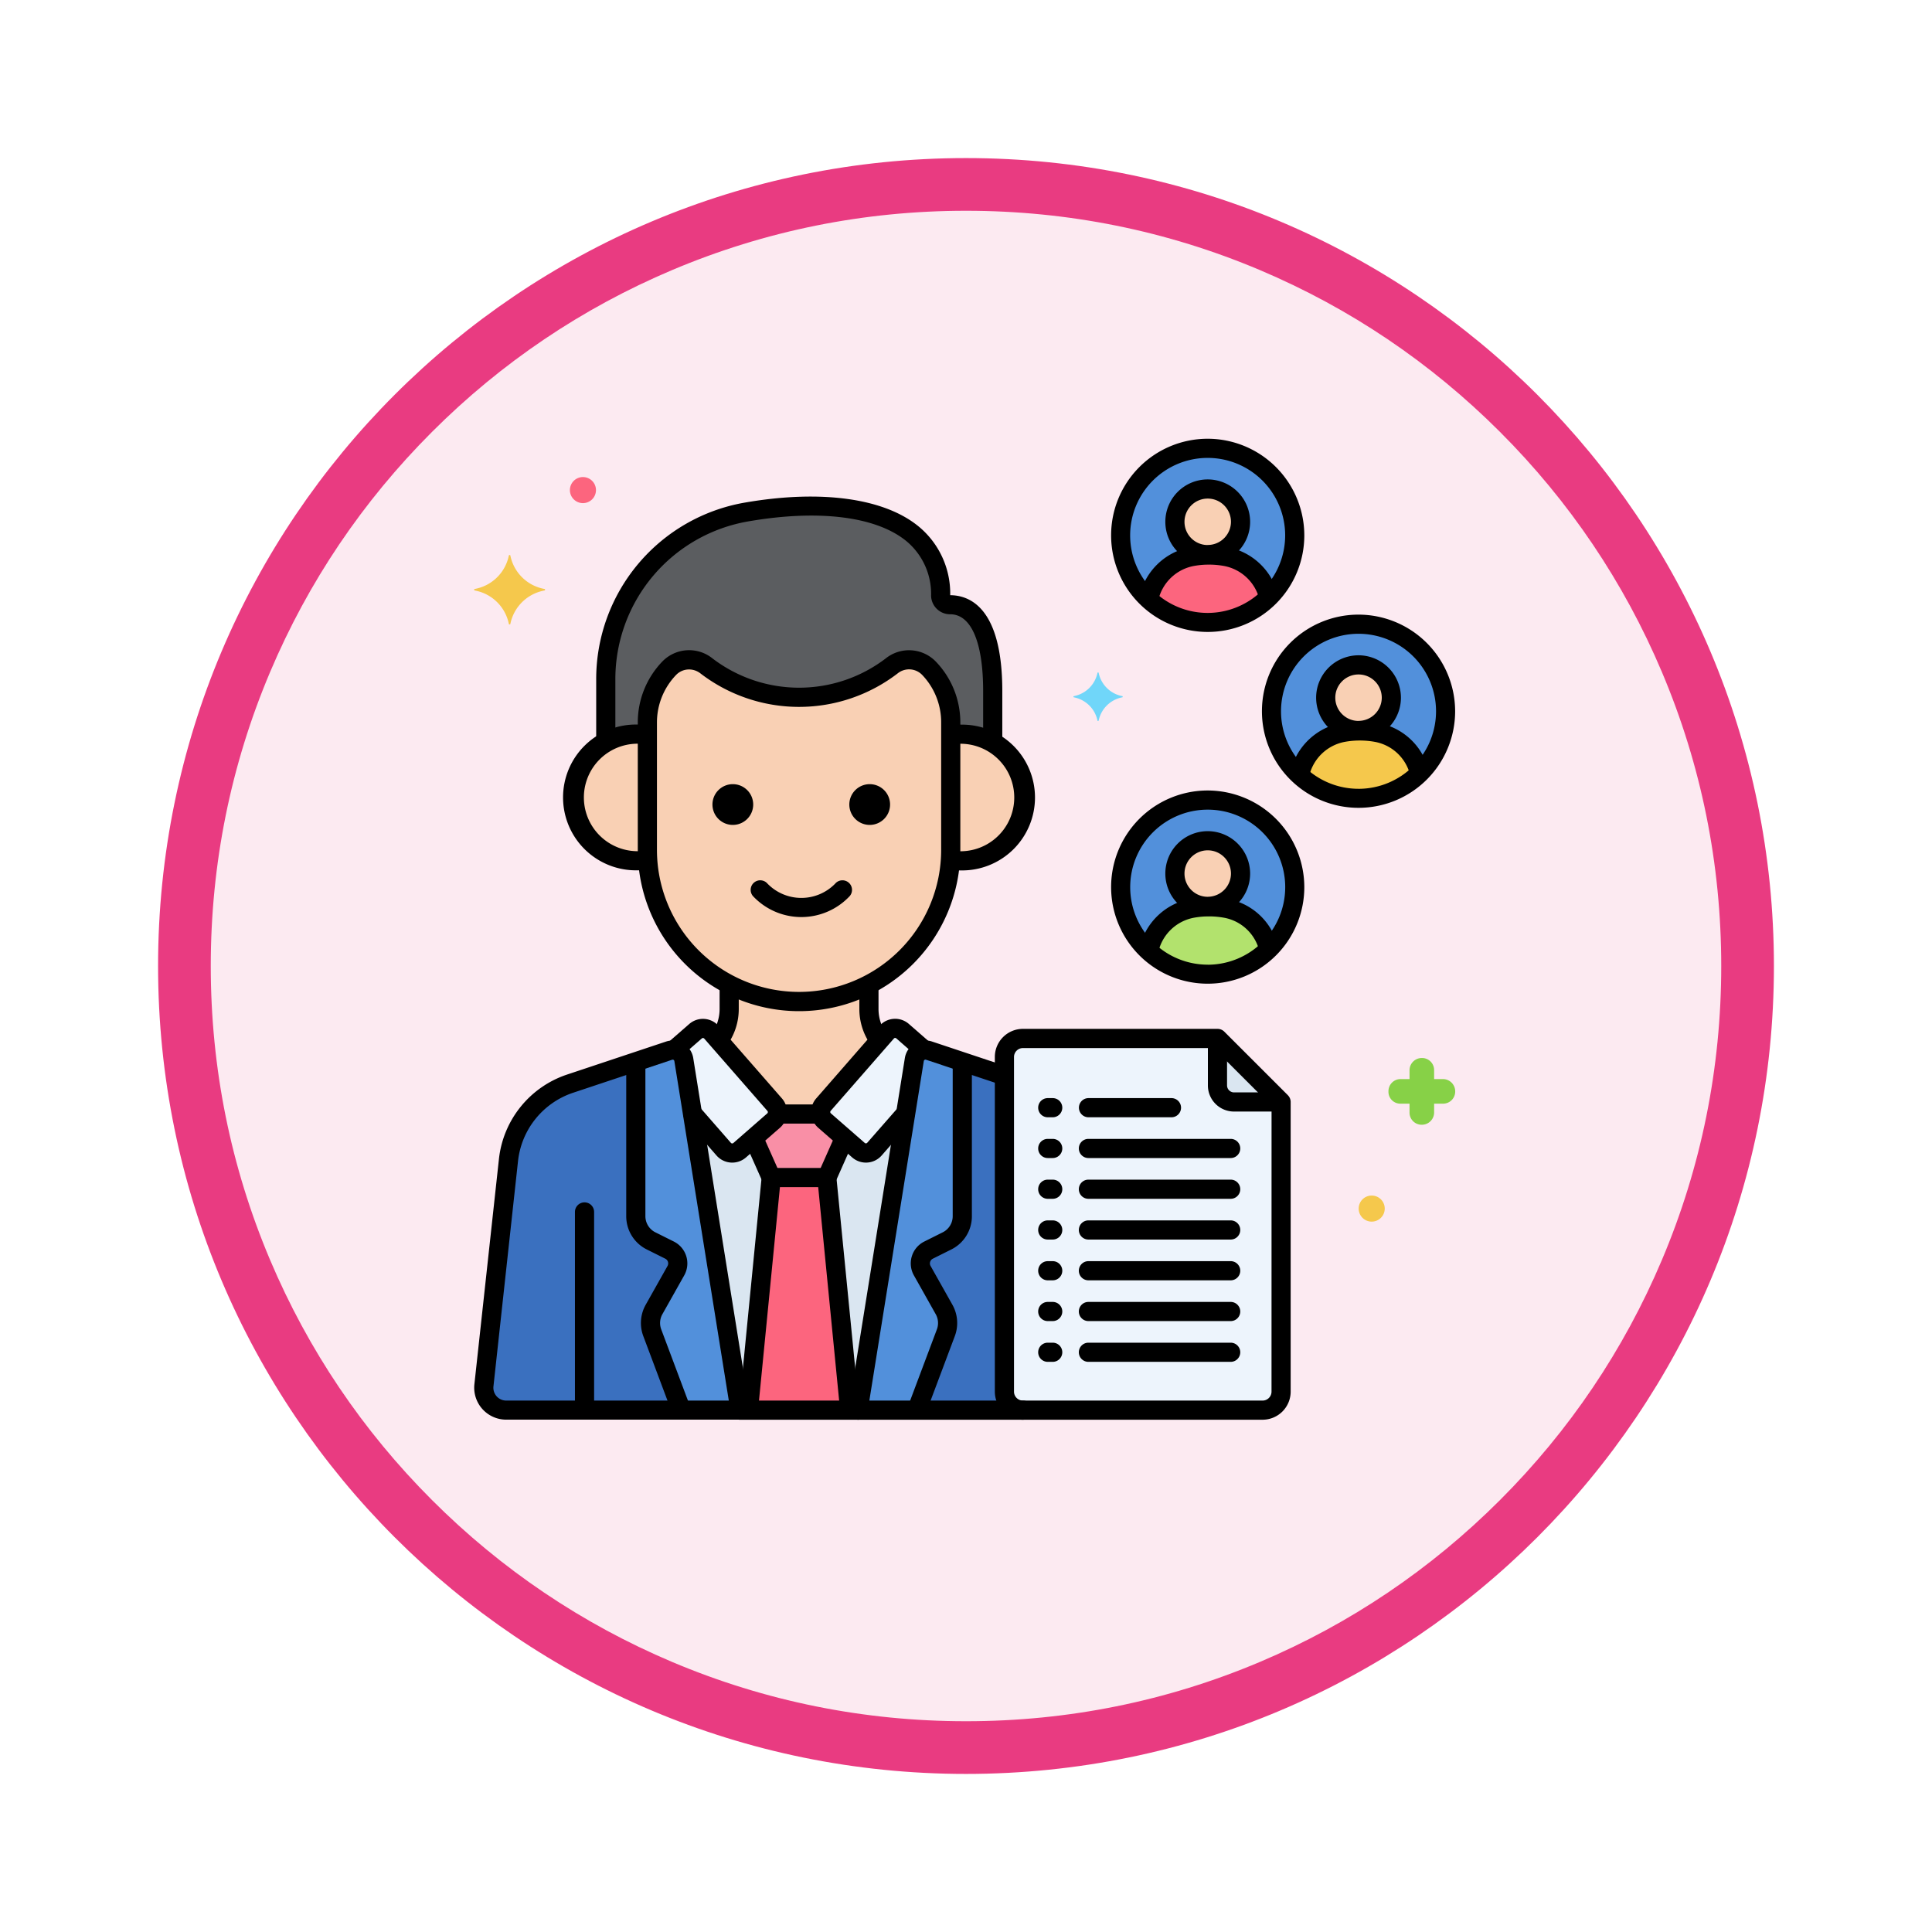<svg xmlns="http://www.w3.org/2000/svg" xmlns:xlink="http://www.w3.org/1999/xlink" width="110" height="110" viewBox="0 0 110 110">
  <defs>
    <filter id="Trazado_982547" x="0" y="0" width="110" height="110" filterUnits="userSpaceOnUse">
      <feOffset dy="3" input="SourceAlpha"/>
      <feGaussianBlur stdDeviation="3" result="blur"/>
      <feFlood flood-opacity="0.161"/>
      <feComposite operator="in" in2="blur"/>
      <feComposite in="SourceGraphic"/>
    </filter>
  </defs>
  <g id="Grupo_1158890" data-name="Grupo 1158890" transform="translate(-801 -3805)">
    <g id="Grupo_1157405" data-name="Grupo 1157405" transform="translate(1 3016)">
      <g id="Grupo_1155792" data-name="Grupo 1155792" transform="translate(-1 -3894.666)">
        <g id="Grupo_1154703" data-name="Grupo 1154703" transform="translate(0 1465.666)">
          <g id="Grupo_1150789" data-name="Grupo 1150789" transform="translate(3 2320)">
            <g id="Grupo_1154212" data-name="Grupo 1154212" transform="translate(-236 -5809)">
              <g id="Grupo_1152583" data-name="Grupo 1152583" transform="translate(1043 6713)">
                <g id="Grupo_1146973" data-name="Grupo 1146973" transform="translate(0 0)">
                  <g id="Grupo_1146954" data-name="Grupo 1146954">
                    <g transform="matrix(1, 0, 0, 1, -9, -6)" filter="url(#Trazado_982547)">
                      <g id="Trazado_982547-2" data-name="Trazado 982547" transform="translate(9 6)" fill="#fceaf1">
                        <path d="M 46 90.5 C 39.992 90.5 34.164 89.324 28.679 87.003 C 23.38 84.762 18.621 81.553 14.534 77.466 C 10.446 73.379 7.238 68.62 4.996 63.321 C 2.676 57.836 1.5 52.008 1.5 46 C 1.5 39.992 2.676 34.164 4.996 28.679 C 7.238 23.38 10.446 18.621 14.534 14.534 C 18.621 10.446 23.38 7.238 28.679 4.996 C 34.164 2.676 39.992 1.5 46 1.5 C 52.008 1.5 57.836 2.676 63.321 4.996 C 68.62 7.238 73.379 10.446 77.466 14.534 C 81.554 18.621 84.762 23.38 87.004 28.679 C 89.324 34.164 90.5 39.992 90.5 46 C 90.5 52.008 89.324 57.836 87.004 63.321 C 84.762 68.62 81.554 73.379 77.466 77.466 C 73.379 81.553 68.62 84.762 63.321 87.003 C 57.836 89.324 52.008 90.5 46 90.5 Z" stroke="none"/>
                        <path d="M 46 3 C 40.194 3 34.563 4.136 29.263 6.378 C 24.143 8.544 19.544 11.644 15.594 15.594 C 11.644 19.544 8.544 24.143 6.378 29.263 C 4.136 34.563 3 40.194 3 46 C 3 51.806 4.136 57.437 6.378 62.737 C 8.544 67.857 11.644 72.455 15.594 76.405 C 19.544 80.355 24.143 83.456 29.263 85.622 C 34.563 87.863 40.194 89 46 89 C 51.806 89 57.437 87.863 62.737 85.622 C 67.857 83.456 72.456 80.355 76.406 76.405 C 80.356 72.455 83.456 67.857 85.622 62.737 C 87.864 57.437 89 51.806 89 46 C 89 40.194 87.864 34.563 85.622 29.263 C 83.456 24.143 80.356 19.544 76.406 15.594 C 72.456 11.644 67.857 8.544 62.737 6.378 C 57.437 4.136 51.806 3 46 3 M 46 -7.62939453125e-06 C 71.405 -7.62939453125e-06 92 20.595 92 46 C 92 71.405 71.405 92 46 92 C 20.595 92 0 71.405 0 46 C 0 20.595 20.595 -7.62939453125e-06 46 -7.62939453125e-06 Z" stroke="none" fill="#e93b81"/>
                      </g>
                    </g>
                  </g>
                </g>
              </g>
            </g>
          </g>
        </g>
      </g>
    </g>
    <g id="Layer_63" transform="translate(828 3833.493)">
      <g id="Grupo_1158889" data-name="Grupo 1158889" transform="translate(0 -4.493)">
        <g id="Grupo_1158718" data-name="Grupo 1158718" transform="translate(9.858 13.566)">
          <g id="Grupo_1158717" data-name="Grupo 1158717">
            <path id="Trazado_993840" data-name="Trazado 993840" d="M61.223,58.174a1.582,1.582,0,0,0-2.127-.141,8.674,8.674,0,0,1-10.553-.006,1.581,1.581,0,0,0-2.123.144l0,0a4.466,4.466,0,0,0-1.234,3.082V68.5a8.637,8.637,0,0,0,17.273,0V61.256A4.466,4.466,0,0,0,61.223,58.174Z" transform="translate(-45.184 -57.685)" fill="#f9d0b4"/>
          </g>
        </g>
        <g id="Grupo_1158720" data-name="Grupo 1158720" transform="translate(27.11 17.803)">
          <g id="Grupo_1158719" data-name="Grupo 1158719">
            <path id="Trazado_993841" data-name="Trazado 993841" d="M124.831,77.1a3.622,3.622,0,0,0-.554.044v6.538c0,.195-.009.387-.022.579a3.6,3.6,0,1,0,.576-7.161Z" transform="translate(-124.255 -77.104)" fill="#f9d0b4"/>
          </g>
        </g>
        <g id="Grupo_1158722" data-name="Grupo 1158722" transform="translate(5.698 17.803)">
          <g id="Grupo_1158721" data-name="Grupo 1158721">
            <path id="Trazado_993842" data-name="Trazado 993842" d="M30.277,83.687V77.149a3.607,3.607,0,1,0,.022,7.118h0C30.286,84.074,30.277,83.882,30.277,83.687Z" transform="translate(-26.117 -77.105)" fill="#f9d0b4"/>
          </g>
        </g>
        <g id="Grupo_1158724" data-name="Grupo 1158724" transform="translate(7.489 4.818)">
          <g id="Grupo_1158723" data-name="Grupo 1158723">
            <path id="Trazado_993843" data-name="Trazado 993843" d="M53.935,23.208a.534.534,0,0,1-.544-.512c-.066-4.813-5.562-5.716-11.035-4.772a9.676,9.676,0,0,0-8.032,9.534v3.611a3.583,3.583,0,0,1,1.815-.494,3.623,3.623,0,0,1,.554.044v-.71a4.466,4.466,0,0,1,1.234-3.082l0,0a1.581,1.581,0,0,1,2.123-.144,8.674,8.674,0,0,0,10.553.006,1.583,1.583,0,0,1,2.127.141,4.466,4.466,0,0,1,1.234,3.082v.71a3.569,3.569,0,0,1,2.388.461V28.116C56.356,23.807,54.8,23.208,53.935,23.208Z" transform="translate(-34.325 -17.591)" fill="#5b5d60"/>
          </g>
        </g>
        <g id="Grupo_1158726" data-name="Grupo 1158726" transform="translate(12.421 32.042)">
          <g id="Grupo_1158725" data-name="Grupo 1158725">
            <path id="Trazado_993844" data-name="Trazado 993844" d="M67.295,151.753a.642.642,0,0,1-.906.061l-1.935-1.69a.642.642,0,0,1-.061-.906l3.19-3.653a2.98,2.98,0,0,1-.6-1.792v-1.406a8.567,8.567,0,0,1-7.958,0v1.406a2.982,2.982,0,0,1-.6,1.792l3.19,3.653a.642.642,0,0,1-.061.906l-1.935,1.69a.642.642,0,0,1-.906-.061l-1.784-2.042,2.711,16.9h6.725l2.712-16.9Z" transform="translate(-56.931 -142.368)" fill="#dae6f1"/>
          </g>
        </g>
        <g id="Grupo_1158728" data-name="Grupo 1158728" transform="translate(0.545 35.786)">
          <g id="Grupo_1158727" data-name="Grupo 1158727">
            <path id="Trazado_993845" data-name="Trazado 993845" d="M13.885,160.068a.641.641,0,0,0-.836-.507L7.4,161.443a5.16,5.16,0,0,0-3.5,4.338l-1.4,12.837a1.275,1.275,0,0,0,1.268,1.413H17.087Z" transform="translate(-2.5 -159.528)" fill="#3a70bf"/>
          </g>
        </g>
        <g id="Grupo_1158730" data-name="Grupo 1158730" transform="translate(21.857 35.785)">
          <g id="Grupo_1158729" data-name="Grupo 1158729">
            <path id="Trazado_993846" data-name="Trazado 993846" d="M108.511,178.974V160.991l-4.292-1.431a.641.641,0,0,0-.836.507l-3.2,19.963h9.386A1.055,1.055,0,0,1,108.511,178.974Z" transform="translate(-100.18 -159.527)" fill="#3a70bf"/>
          </g>
        </g>
        <g id="Grupo_1158732" data-name="Grupo 1158732" transform="translate(35.295 0)">
          <g id="Grupo_1158731" data-name="Grupo 1158731">
            <circle id="Elipse_11728" data-name="Elipse 11728" cx="4.959" cy="4.959" r="4.959" transform="translate(0 9.164) rotate(-67.486)" fill="#5290db"/>
          </g>
        </g>
        <g id="Grupo_1158734" data-name="Grupo 1158734" transform="translate(45.391 11.54)">
          <g id="Grupo_1158733" data-name="Grupo 1158733">
            <circle id="Elipse_11729" data-name="Elipse 11729" cx="4.959" cy="4.959" r="4.959" fill="#5290db"/>
          </g>
        </g>
        <g id="Grupo_1158736" data-name="Grupo 1158736" transform="translate(35.298 20.036)">
          <g id="Grupo_1158735" data-name="Grupo 1158735" transform="translate(0 0)">
            <circle id="Elipse_11730" data-name="Elipse 11730" cx="4.959" cy="4.959" r="4.959" transform="translate(0 9.164) rotate(-67.486)" fill="#5290db"/>
          </g>
        </g>
        <g id="Grupo_1158738" data-name="Grupo 1158738" transform="translate(30.188 35.125)">
          <g id="Grupo_1158737" data-name="Grupo 1158737">
            <path id="Trazado_993847" data-name="Trazado 993847" d="M150.5,156.5H139.418a1.055,1.055,0,0,0-1.055,1.055v19.054a1.055,1.055,0,0,0,1.055,1.055h13.643a1.055,1.055,0,0,0,1.055-1.055V160.116Z" transform="translate(-138.363 -156.498)" fill="#edf4fc"/>
          </g>
        </g>
        <g id="Grupo_1158740" data-name="Grupo 1158740" transform="translate(19.725 34.551)">
          <g id="Grupo_1158739" data-name="Grupo 1158739">
            <path id="Trazado_993848" data-name="Trazado 993848" d="M95.069,154.026a.642.642,0,0,0-.906.061l-3.6,4.121a.642.642,0,0,0,.061.906l1.935,1.69a.642.642,0,0,0,.906-.061L95.25,158.7l.491-3.058a.641.641,0,0,1,.566-.536Z" transform="translate(-90.406 -153.868)" fill="#edf4fc"/>
          </g>
        </g>
        <g id="Grupo_1158742" data-name="Grupo 1158742" transform="translate(11.364 34.551)">
          <g id="Grupo_1158741" data-name="Grupo 1158741">
            <path id="Trazado_993849" data-name="Trazado 993849" d="M57.829,158.209l-3.6-4.121a.642.642,0,0,0-.906-.061l-1.238,1.081a.641.641,0,0,1,.566.536l.491,3.058,1.784,2.042a.642.642,0,0,0,.906.061l1.935-1.69A.642.642,0,0,0,57.829,158.209Z" transform="translate(-52.086 -153.868)" fill="#edf4fc"/>
          </g>
        </g>
        <g id="Grupo_1158744" data-name="Grupo 1158744" transform="translate(9.201 35.786)">
          <g id="Grupo_1158743" data-name="Grupo 1158743">
            <path id="Trazado_993850" data-name="Trazado 993850" d="M44.9,160.068a.641.641,0,0,0-.836-.507l-1.893.631v8.791a1.577,1.577,0,0,0,.872,1.411l1.049.524a.847.847,0,0,1,.359,1.172L43.211,174.3a1.577,1.577,0,0,0-.1,1.327l1.653,4.407H48.1Z" transform="translate(-42.172 -159.528)" fill="#5290db"/>
          </g>
        </g>
        <g id="Grupo_1158746" data-name="Grupo 1158746" transform="translate(21.857 35.786)">
          <g id="Grupo_1158745" data-name="Grupo 1158745">
            <path id="Trazado_993851" data-name="Trazado 993851" d="M104.218,159.561a.641.641,0,0,0-.836.507l-3.2,19.962h3.342l1.653-4.407a1.577,1.577,0,0,0-.1-1.327l-1.241-2.206a.846.846,0,0,1,.359-1.172l1.049-.524a1.577,1.577,0,0,0,.872-1.411v-8.791Z" transform="translate(-100.18 -159.528)" fill="#5290db"/>
          </g>
        </g>
        <g id="Grupo_1158748" data-name="Grupo 1158748" transform="translate(13.916 32.042)">
          <g id="Grupo_1158747" data-name="Grupo 1158747">
            <path id="Trazado_993852" data-name="Trazado 993852" d="M72.941,145.564a2.98,2.98,0,0,1-.6-1.792v-1.406a8.567,8.567,0,0,1-7.958,0v1.406a2.98,2.98,0,0,1-.6,1.792l3.19,3.653a.638.638,0,0,1,.146.535H69.6a.638.638,0,0,1,.146-.535Z" transform="translate(-63.784 -142.367)" fill="#f9d0b4"/>
          </g>
        </g>
        <g id="Grupo_1158750" data-name="Grupo 1158750" transform="translate(15.611 43.047)">
          <g id="Grupo_1158749" data-name="Grupo 1158749">
            <path id="Trazado_993853" data-name="Trazado 993853" d="M76.02,192.812H72.852l-1.3,13.241H77.32Z" transform="translate(-71.552 -192.812)" fill="#fc657e"/>
          </g>
        </g>
        <g id="Grupo_1158752" data-name="Grupo 1158752" transform="translate(15.908 39.427)">
          <g id="Grupo_1158751" data-name="Grupo 1158751">
            <path id="Trazado_993854" data-name="Trazado 993854" d="M76.95,176.587a.636.636,0,0,1-.207-.37H74.258a.637.637,0,0,1-.207.37l-1.138.994,1,2.256h3.168l1-2.257Z" transform="translate(-72.914 -176.217)" fill="#f98fa6"/>
          </g>
        </g>
        <g id="Grupo_1158754" data-name="Grupo 1158754" transform="translate(38.401 7.6)">
          <g id="Grupo_1158753" data-name="Grupo 1158753">
            <path id="Trazado_993855" data-name="Trazado 993855" d="M180.4,30.427a5.368,5.368,0,0,0-1.916,0,3.1,3.1,0,0,0-2.475,2.443,4.956,4.956,0,0,0,6.84-.111A3.1,3.1,0,0,0,180.4,30.427Z" transform="translate(-176.007 -30.341)" fill="#fc657e"/>
          </g>
        </g>
        <g id="Grupo_1158756" data-name="Grupo 1158756" transform="translate(39.787 3.706)">
          <g id="Grupo_1158755" data-name="Grupo 1158755" transform="translate(0 0)">
            <circle id="Elipse_11731" data-name="Elipse 11731" cx="1.868" cy="1.868" r="1.868" transform="translate(0 0.265) rotate(-4.069)" fill="#f9d0b4"/>
          </g>
        </g>
        <g id="Grupo_1158758" data-name="Grupo 1158758" transform="translate(46.988 17.615)">
          <g id="Grupo_1158757" data-name="Grupo 1158757">
            <path id="Trazado_993856" data-name="Trazado 993856" d="M219.756,76.329a5.368,5.368,0,0,0-1.916,0,3.1,3.1,0,0,0-2.475,2.443,4.956,4.956,0,0,0,6.84-.111A3.1,3.1,0,0,0,219.756,76.329Z" transform="translate(-215.365 -76.243)" fill="#f5c84c"/>
          </g>
        </g>
        <g id="Grupo_1158760" data-name="Grupo 1158760" transform="translate(48.481 13.852)">
          <g id="Grupo_1158759" data-name="Grupo 1158759">
            <circle id="Elipse_11732" data-name="Elipse 11732" cx="1.868" cy="1.868" r="1.868" fill="#f9d0b4"/>
          </g>
        </g>
        <g id="Grupo_1158762" data-name="Grupo 1158762" transform="translate(38.401 27.629)">
          <g id="Grupo_1158761" data-name="Grupo 1158761">
            <path id="Trazado_993857" data-name="Trazado 993857" d="M180.4,122.23a5.368,5.368,0,0,0-1.916,0,3.1,3.1,0,0,0-2.475,2.442,4.956,4.956,0,0,0,6.84-.111A3.1,3.1,0,0,0,180.4,122.23Z" transform="translate(-176.007 -122.144)" fill="#b2e26d"/>
          </g>
        </g>
        <g id="Grupo_1158764" data-name="Grupo 1158764" transform="translate(39.894 23.867)">
          <g id="Grupo_1158763" data-name="Grupo 1158763">
            <path id="Trazado_993858" data-name="Trazado 993858" d="M184.719,104.9a1.868,1.868,0,1,0,1.868,1.868A1.868,1.868,0,0,0,184.719,104.9Z" transform="translate(-182.851 -104.898)" fill="#f9d0b4"/>
          </g>
        </g>
        <g id="Grupo_1158766" data-name="Grupo 1158766" transform="translate(42.322 35.125)">
          <g id="Grupo_1158765" data-name="Grupo 1158765">
            <path id="Trazado_993859" data-name="Trazado 993859" d="M193.981,156.5v2.677a.941.941,0,0,0,.941.941H197.6Z" transform="translate(-193.981 -156.498)" fill="#dae6f1"/>
          </g>
        </g>
        <g id="Grupo_1158768" data-name="Grupo 1158768" transform="translate(52.056 36.238)">
          <g id="Grupo_1158767" data-name="Grupo 1158767">
            <path id="Trazado_993860" data-name="Trazado 993860" d="M241.716,162.8h-.524v-.5a.689.689,0,0,0-.7-.7.7.7,0,0,0-.7.676v.524h-.5a.689.689,0,0,0-.7.7.676.676,0,0,0,.7.7h.5v.5a.689.689,0,0,0,.7.7.7.7,0,0,0,.7-.676V164.2h.5a.689.689,0,0,0,.7-.7A.7.7,0,0,0,241.716,162.8Z" transform="translate(-238.595 -161.6)" fill="#87d147"/>
          </g>
        </g>
        <g id="Grupo_1158770" data-name="Grupo 1158770" transform="translate(50.357 44.07)">
          <g id="Grupo_1158769" data-name="Grupo 1158769">
            <path id="Trazado_993861" data-name="Trazado 993861" d="M231.548,197.5a.742.742,0,1,0,.742.742A.742.742,0,0,0,231.548,197.5Z" transform="translate(-230.806 -197.5)" fill="#f5c84c"/>
          </g>
        </g>
        <g id="Grupo_1158772" data-name="Grupo 1158772" transform="translate(34.118 14.289)">
          <g id="Grupo_1158771" data-name="Grupo 1158771">
            <path id="Trazado_993862" data-name="Trazado 993862" d="M159.162,62.347a1.7,1.7,0,0,1-1.353-1.331c0-.022-.065-.022-.065,0a1.7,1.7,0,0,1-1.353,1.331c-.022,0-.022.044,0,.065a1.7,1.7,0,0,1,1.353,1.331c0,.022.065.022.065,0a1.7,1.7,0,0,1,1.353-1.331C159.184,62.391,159.184,62.347,159.162,62.347Z" transform="translate(-156.375 -61)" fill="#70d6f9"/>
          </g>
        </g>
        <g id="Grupo_1158774" data-name="Grupo 1158774" transform="translate(5.448 3.162)">
          <g id="Grupo_1158773" data-name="Grupo 1158773">
            <path id="Trazado_993863" data-name="Trazado 993863" d="M25.711,10a.742.742,0,1,0,.742.742A.742.742,0,0,0,25.711,10Z" transform="translate(-24.969 -10)" fill="#fc657e"/>
          </g>
        </g>
        <g id="Grupo_1158776" data-name="Grupo 1158776" transform="translate(0 7.602)">
          <g id="Grupo_1158775" data-name="Grupo 1158775">
            <path id="Trazado_993864" data-name="Trazado 993864" d="M4,32.281a2.421,2.421,0,0,1-1.942-1.9c0-.044-.087-.044-.087,0a2.421,2.421,0,0,1-1.942,1.9c-.044,0-.044.065,0,.087a2.421,2.421,0,0,1,1.942,1.9c0,.044.087.044.087,0A2.421,2.421,0,0,1,4,32.368C4.047,32.346,4.047,32.281,4,32.281Z" transform="translate(0 -30.35)" fill="#f5c84c"/>
          </g>
        </g>
        <g id="Grupo_1158780" data-name="Grupo 1158780" transform="translate(9.313 13.019)">
          <g id="Grupo_1158779" data-name="Grupo 1158779">
            <g id="Grupo_1158778" data-name="Grupo 1158778">
              <g id="Grupo_1158777" data-name="Grupo 1158777">
                <path id="Trazado_993865" data-name="Trazado 993865" d="M59.664,55.837a2.123,2.123,0,0,0-2.858-.194,8.128,8.128,0,0,1-9.88-.006,2.123,2.123,0,0,0-2.857.2A4.99,4.99,0,0,0,42.685,59.3v7.248a9.182,9.182,0,0,0,18.364,0V59.3A4.991,4.991,0,0,0,59.664,55.837Zm.294,10.706a8.091,8.091,0,0,1-16.182,0V59.3a3.9,3.9,0,0,1,1.086-2.708,1.021,1.021,0,0,1,.742-.317,1.054,1.054,0,0,1,.65.226A9.219,9.219,0,0,0,57.48,56.5a1.036,1.036,0,0,1,1.4.089A3.9,3.9,0,0,1,59.958,59.3Z" transform="translate(-42.685 -55.178)"/>
              </g>
            </g>
          </g>
        </g>
        <g id="Grupo_1158782" data-name="Grupo 1158782" transform="translate(5.735 44.458)">
          <g id="Grupo_1158781" data-name="Grupo 1158781">
            <path id="Trazado_993866" data-name="Trazado 993866" d="M26.833,199.275a.545.545,0,0,0-.545.545v10.935a.545.545,0,0,0,1.091,0V199.82A.546.546,0,0,0,26.833,199.275Z" transform="translate(-26.288 -199.275)"/>
          </g>
        </g>
        <g id="Grupo_1158784" data-name="Grupo 1158784" transform="translate(26.849 17.257)">
          <g id="Grupo_1158783" data-name="Grupo 1158783">
            <path id="Trazado_993867" data-name="Trazado 993867" d="M123.9,74.6c-.092,0-.183,0-.273.009A.545.545,0,1,0,123.7,75.7c.066,0,.132-.007.2-.007a3.06,3.06,0,1,1,0,6.121c-.082,0-.162,0-.242-.011a.545.545,0,1,0-.1,1.086c.116.011.23.016.341.016a4.151,4.151,0,1,0,0-8.3Z" transform="translate(-123.062 -74.604)"/>
          </g>
        </g>
        <g id="Grupo_1158786" data-name="Grupo 1158786" transform="translate(5.153 17.257)">
          <g id="Grupo_1158785" data-name="Grupo 1158785">
            <path id="Trazado_993868" data-name="Trazado 993868" d="M28.01,81.8c-.08.007-.16.011-.242.011a3.06,3.06,0,1,1,0-6.121c.093,0,.189,0,.285.014a.545.545,0,0,0,.1-1.086c-.13-.013-.261-.019-.389-.019a4.151,4.151,0,1,0,0,8.3c.11,0,.225-.005.341-.016a.545.545,0,1,0-.1-1.086Z" transform="translate(-23.617 -74.604)"/>
          </g>
        </g>
        <g id="Grupo_1158788" data-name="Grupo 1158788" transform="translate(6.944 4.275)">
          <g id="Grupo_1158787" data-name="Grupo 1158787">
            <path id="Trazado_993869" data-name="Trazado 993869" d="M51.982,20.714a4.945,4.945,0,0,0-1.781-3.9c-1.954-1.622-5.559-2.123-9.891-1.376a10.2,10.2,0,0,0-8.484,10.071V29a.545.545,0,1,0,1.091,0v-3.49a9.112,9.112,0,0,1,7.579-9c4.018-.694,7.3-.278,9.009,1.14a3.907,3.907,0,0,1,1.388,3.1,1.082,1.082,0,0,0,1.089,1.05c1.192,0,1.875,1.59,1.875,4.362v2.868a.545.545,0,0,0,1.091,0V26.17C54.947,21.438,53.1,20.72,51.982,20.714Z" transform="translate(-31.825 -15.101)"/>
          </g>
        </g>
        <g id="Grupo_1158790" data-name="Grupo 1158790" transform="translate(13.463 31.648)">
          <g id="Grupo_1158789" data-name="Grupo 1158789">
            <path id="Trazado_993870" data-name="Trazado 993870" d="M62.758,140.563a.545.545,0,0,0-.545.545v1.254a2.428,2.428,0,0,1-.415,1.358.546.546,0,0,0,.906.609,3.515,3.515,0,0,0,.6-1.967v-1.254A.545.545,0,0,0,62.758,140.563Z" transform="translate(-61.705 -140.563)"/>
          </g>
        </g>
        <g id="Grupo_1158792" data-name="Grupo 1158792" transform="translate(21.928 31.682)">
          <g id="Grupo_1158791" data-name="Grupo 1158791">
            <path id="Trazado_993871" data-name="Trazado 993871" d="M102.025,143.86a2.428,2.428,0,0,1-.427-1.377v-1.22a.545.545,0,0,0-1.091,0v1.22a3.511,3.511,0,0,0,.618,1.993.545.545,0,0,0,.9-.616Z" transform="translate(-100.507 -140.718)"/>
          </g>
        </g>
        <g id="Grupo_1158794" data-name="Grupo 1158794" transform="translate(14.587 55.743)">
          <g id="Grupo_1158793" data-name="Grupo 1158793">
            <path id="Trazado_993872" data-name="Trazado 993872" d="M74.128,251H67.4a.545.545,0,0,0,0,1.091h6.725a.545.545,0,1,0,0-1.091Z" transform="translate(-66.858 -251)"/>
          </g>
        </g>
        <g id="Grupo_1158798" data-name="Grupo 1158798" transform="translate(0 35.24)">
          <g id="Grupo_1158797" data-name="Grupo 1158797">
            <g id="Grupo_1158796" data-name="Grupo 1158796">
              <g id="Grupo_1158795" data-name="Grupo 1158795">
                <path id="Trazado_993873" data-name="Trazado 993873" d="M15.671,177.99l-3.2-19.962a1.187,1.187,0,0,0-1.547-.938l-5.647,1.882a5.721,5.721,0,0,0-3.868,4.8L.011,176.6a1.821,1.821,0,0,0,1.81,2.017H15.133a.545.545,0,0,0,.538-.632Zm-13.85-.459a.73.73,0,0,1-.725-.808l1.4-12.837a4.627,4.627,0,0,1,3.128-3.879l5.647-1.882a.094.094,0,0,1,.08.009.1.1,0,0,1,.045.067l3.1,19.331Z" transform="translate(-0.001 -157.028)"/>
              </g>
            </g>
          </g>
        </g>
        <g id="Grupo_1158800" data-name="Grupo 1158800" transform="translate(21.311 35.24)">
          <g id="Grupo_1158799" data-name="Grupo 1158799">
            <path id="Trazado_993874" data-name="Trazado 993874" d="M107.61,177.529H98.864l3.1-19.331a.094.094,0,0,1,.045-.067.09.09,0,0,1,.08-.009l4.092,1.364a.546.546,0,0,0,.345-1.035l-4.092-1.364a1.187,1.187,0,0,0-1.548.938l-3.2,19.962a.545.545,0,0,0,.538.632h9.386a.545.545,0,0,0,0-1.091Z" transform="translate(-97.678 -157.026)"/>
          </g>
        </g>
        <g id="Grupo_1158807" data-name="Grupo 1158807" transform="translate(13.564 20.647)">
          <g id="Grupo_1158802" data-name="Grupo 1158802" transform="translate(2.171 5.474)">
            <g id="Grupo_1158801" data-name="Grupo 1158801">
              <path id="Trazado_993875" data-name="Trazado 993875" d="M77.7,115.356a.545.545,0,0,0-.768.068,2.691,2.691,0,0,1-3.844,0,.545.545,0,1,0-.836.7,3.775,3.775,0,0,0,5.516,0A.545.545,0,0,0,77.7,115.356Z" transform="translate(-72.12 -115.229)"/>
            </g>
          </g>
          <g id="Grupo_1158804" data-name="Grupo 1158804" transform="translate(7.793)">
            <g id="Grupo_1158803" data-name="Grupo 1158803">
              <path id="Trazado_993876" data-name="Trazado 993876" d="M99.046,90.14a1.16,1.16,0,1,0,1.16,1.16A1.16,1.16,0,0,0,99.046,90.14Z" transform="translate(-97.886 -90.14)"/>
            </g>
          </g>
          <g id="Grupo_1158806" data-name="Grupo 1158806">
            <g id="Grupo_1158805" data-name="Grupo 1158805">
              <path id="Trazado_993877" data-name="Trazado 993877" d="M63.328,90.14a1.16,1.16,0,1,0,1.16,1.16A1.16,1.16,0,0,0,63.328,90.14Z" transform="translate(-62.168 -90.14)"/>
            </g>
          </g>
        </g>
        <g id="Grupo_1158811" data-name="Grupo 1158811" transform="translate(36.258 0.98)">
          <g id="Grupo_1158810" data-name="Grupo 1158810">
            <g id="Grupo_1158809" data-name="Grupo 1158809">
              <g id="Grupo_1158808" data-name="Grupo 1158808">
                <path id="Trazado_993878" data-name="Trazado 993878" d="M171.69,0a5.5,5.5,0,1,0,5.5,5.5A5.511,5.511,0,0,0,171.69,0Zm0,9.917A4.413,4.413,0,1,1,176.1,5.5,4.418,4.418,0,0,1,171.69,9.917Z" transform="translate(-166.186)"/>
              </g>
            </g>
          </g>
        </g>
        <g id="Grupo_1158815" data-name="Grupo 1158815" transform="translate(44.845 10.995)">
          <g id="Grupo_1158814" data-name="Grupo 1158814">
            <g id="Grupo_1158813" data-name="Grupo 1158813">
              <g id="Grupo_1158812" data-name="Grupo 1158812">
                <path id="Trazado_993879" data-name="Trazado 993879" d="M211.047,45.9a5.5,5.5,0,1,0,5.5,5.5A5.511,5.511,0,0,0,211.047,45.9Zm0,9.917a4.413,4.413,0,1,1,4.413-4.414A4.418,4.418,0,0,1,211.047,55.818Z" transform="translate(-205.543 -45.901)"/>
              </g>
            </g>
          </g>
        </g>
        <g id="Grupo_1158819" data-name="Grupo 1158819" transform="translate(36.258 21.01)">
          <g id="Grupo_1158818" data-name="Grupo 1158818">
            <g id="Grupo_1158817" data-name="Grupo 1158817">
              <g id="Grupo_1158816" data-name="Grupo 1158816">
                <path id="Trazado_993880" data-name="Trazado 993880" d="M171.69,91.8a5.5,5.5,0,1,0,5.5,5.5A5.511,5.511,0,0,0,171.69,91.8Zm0,9.917a4.413,4.413,0,1,1,4.413-4.414A4.418,4.418,0,0,1,171.69,101.72Z" transform="translate(-166.186 -91.803)"/>
              </g>
            </g>
          </g>
        </g>
        <g id="Grupo_1158823" data-name="Grupo 1158823" transform="translate(29.642 34.579)">
          <g id="Grupo_1158822" data-name="Grupo 1158822">
            <g id="Grupo_1158821" data-name="Grupo 1158821">
              <g id="Grupo_1158820" data-name="Grupo 1158820">
                <path id="Trazado_993881" data-name="Trazado 993881" d="M152.547,157.775l-3.618-3.618a.545.545,0,0,0-.386-.16h-11.08a1.6,1.6,0,0,0-1.6,1.6v19.054a1.6,1.6,0,0,0,1.6,1.6h13.643a1.6,1.6,0,0,0,1.6-1.6V158.161a.545.545,0,0,0-.16-.386Zm-.931,16.876a.51.51,0,0,1-.51.51H137.464a.51.51,0,0,1-.51-.51V155.6a.51.51,0,0,1,.51-.51h10.854l3.3,3.3Z" transform="translate(-135.863 -153.997)"/>
              </g>
            </g>
          </g>
        </g>
        <g id="Grupo_1158825" data-name="Grupo 1158825" transform="translate(34.429 45.484)">
          <g id="Grupo_1158824" data-name="Grupo 1158824">
            <path id="Trazado_993882" data-name="Trazado 993882" d="M166.442,203.981h-8.1a.545.545,0,0,0,0,1.091h8.1a.545.545,0,0,0,0-1.091Z" transform="translate(-157.801 -203.981)"/>
          </g>
        </g>
        <g id="Grupo_1158827" data-name="Grupo 1158827" transform="translate(34.429 40.843)">
          <g id="Grupo_1158826" data-name="Grupo 1158826">
            <path id="Trazado_993883" data-name="Trazado 993883" d="M166.442,182.709h-8.1a.545.545,0,0,0,0,1.091h8.1a.545.545,0,0,0,0-1.091Z" transform="translate(-157.801 -182.709)"/>
          </g>
        </g>
        <g id="Grupo_1158829" data-name="Grupo 1158829" transform="translate(34.429 38.522)">
          <g id="Grupo_1158828" data-name="Grupo 1158828">
            <path id="Trazado_993884" data-name="Trazado 993884" d="M163.07,172.072h-4.723a.545.545,0,1,0,0,1.091h4.723a.545.545,0,0,0,0-1.091Z" transform="translate(-157.801 -172.072)"/>
          </g>
        </g>
        <g id="Grupo_1158831" data-name="Grupo 1158831" transform="translate(34.429 50.126)">
          <g id="Grupo_1158830" data-name="Grupo 1158830">
            <path id="Trazado_993885" data-name="Trazado 993885" d="M166.442,225.255h-8.1a.545.545,0,0,0,0,1.091h8.1a.545.545,0,0,0,0-1.091Z" transform="translate(-157.801 -225.255)"/>
          </g>
        </g>
        <g id="Grupo_1158833" data-name="Grupo 1158833" transform="translate(34.429 43.164)">
          <g id="Grupo_1158832" data-name="Grupo 1158832">
            <path id="Trazado_993886" data-name="Trazado 993886" d="M166.442,193.346h-8.1a.545.545,0,0,0,0,1.091h8.1a.545.545,0,0,0,0-1.091Z" transform="translate(-157.801 -193.346)"/>
          </g>
        </g>
        <g id="Grupo_1158835" data-name="Grupo 1158835" transform="translate(34.429 52.447)">
          <g id="Grupo_1158834" data-name="Grupo 1158834">
            <path id="Trazado_993887" data-name="Trazado 993887" d="M166.442,235.892h-8.1a.545.545,0,0,0,0,1.091h8.1a.545.545,0,0,0,0-1.091Z" transform="translate(-157.801 -235.892)"/>
          </g>
        </g>
        <g id="Grupo_1158837" data-name="Grupo 1158837" transform="translate(34.429 47.805)">
          <g id="Grupo_1158836" data-name="Grupo 1158836">
            <path id="Trazado_993888" data-name="Trazado 993888" d="M166.442,214.618h-8.1a.545.545,0,0,0,0,1.091h8.1a.545.545,0,0,0,0-1.091Z" transform="translate(-157.801 -214.618)"/>
          </g>
        </g>
        <g id="Grupo_1158839" data-name="Grupo 1158839" transform="translate(32.11 45.484)">
          <g id="Grupo_1158838" data-name="Grupo 1158838">
            <path id="Trazado_993889" data-name="Trazado 993889" d="M148,203.981h-.282a.545.545,0,1,0,0,1.091H148a.545.545,0,0,0,0-1.091Z" transform="translate(-147.173 -203.981)"/>
          </g>
        </g>
        <g id="Grupo_1158841" data-name="Grupo 1158841" transform="translate(32.11 40.843)">
          <g id="Grupo_1158840" data-name="Grupo 1158840">
            <path id="Trazado_993890" data-name="Trazado 993890" d="M148,182.709h-.282a.545.545,0,1,0,0,1.091H148a.545.545,0,0,0,0-1.091Z" transform="translate(-147.173 -182.709)"/>
          </g>
        </g>
        <g id="Grupo_1158843" data-name="Grupo 1158843" transform="translate(32.11 38.522)">
          <g id="Grupo_1158842" data-name="Grupo 1158842">
            <path id="Trazado_993891" data-name="Trazado 993891" d="M148,172.072h-.282a.545.545,0,1,0,0,1.091H148a.545.545,0,0,0,0-1.091Z" transform="translate(-147.173 -172.072)"/>
          </g>
        </g>
        <g id="Grupo_1158845" data-name="Grupo 1158845" transform="translate(32.11 50.126)">
          <g id="Grupo_1158844" data-name="Grupo 1158844">
            <path id="Trazado_993892" data-name="Trazado 993892" d="M148,225.255h-.282a.545.545,0,1,0,0,1.091H148a.545.545,0,0,0,0-1.091Z" transform="translate(-147.173 -225.255)"/>
          </g>
        </g>
        <g id="Grupo_1158847" data-name="Grupo 1158847" transform="translate(32.11 43.164)">
          <g id="Grupo_1158846" data-name="Grupo 1158846">
            <path id="Trazado_993893" data-name="Trazado 993893" d="M148,193.346h-.282a.545.545,0,1,0,0,1.091H148a.545.545,0,0,0,0-1.091Z" transform="translate(-147.173 -193.346)"/>
          </g>
        </g>
        <g id="Grupo_1158849" data-name="Grupo 1158849" transform="translate(32.11 52.447)">
          <g id="Grupo_1158848" data-name="Grupo 1158848">
            <path id="Trazado_993894" data-name="Trazado 993894" d="M148,235.892h-.282a.545.545,0,1,0,0,1.091H148a.545.545,0,0,0,0-1.091Z" transform="translate(-147.173 -235.892)"/>
          </g>
        </g>
        <g id="Grupo_1158851" data-name="Grupo 1158851" transform="translate(32.11 47.805)">
          <g id="Grupo_1158850" data-name="Grupo 1158850">
            <path id="Trazado_993895" data-name="Trazado 993895" d="M148,214.618h-.282a.545.545,0,1,0,0,1.091H148a.545.545,0,0,0,0-1.091Z" transform="translate(-147.173 -214.618)"/>
          </g>
        </g>
        <g id="Grupo_1158853" data-name="Grupo 1158853" transform="translate(19.179 34.006)">
          <g id="Grupo_1158852" data-name="Grupo 1158852">
            <path id="Trazado_993896" data-name="Trazado 993896" d="M94.655,152.695l-1.182-1.032a1.187,1.187,0,0,0-1.675.113L88.2,155.9a1.187,1.187,0,0,0,.113,1.675l1.935,1.69a1.189,1.189,0,0,0,1.676-.113l1.754-2.008a.545.545,0,1,0-.821-.718L91.1,158.431a.1.1,0,0,1-.136.009l-1.935-1.69a.1.1,0,0,1-.009-.136l3.6-4.121a.094.094,0,0,1,.066-.033.1.1,0,0,1,.07.024l1.182,1.032a.545.545,0,1,0,.717-.822Z" transform="translate(-87.905 -151.37)"/>
          </g>
        </g>
        <g id="Grupo_1158855" data-name="Grupo 1158855" transform="translate(10.859 34.005)">
          <g id="Grupo_1158854" data-name="Grupo 1158854">
            <path id="Trazado_993897" data-name="Trazado 993897" d="M56.429,155.9l-3.6-4.121a1.187,1.187,0,0,0-1.675-.113l-1.2,1.046a.545.545,0,0,0,.718.821l1.2-1.046a.087.087,0,0,1,.07-.024.1.1,0,0,1,.066.033l3.6,4.121a.1.1,0,0,1-.009.136l-1.935,1.69a.1.1,0,0,1-.136-.009l-1.765-2.021a.545.545,0,0,0-.821.718l1.765,2.021a1.189,1.189,0,0,0,1.675.113l1.935-1.69a1.187,1.187,0,0,0,.113-1.675Z" transform="translate(-49.771 -151.368)"/>
          </g>
        </g>
        <g id="Grupo_1158857" data-name="Grupo 1158857" transform="translate(8.656 36.134)">
          <g id="Grupo_1158856" data-name="Grupo 1158856">
            <path id="Trazado_993898" data-name="Trazado 993898" d="M43.244,180.893l-1.58-4.212a1.03,1.03,0,0,1,.067-.868l1.241-2.206a1.392,1.392,0,0,0-.591-1.928l-1.049-.524a1.026,1.026,0,0,1-.57-.923V161.67a.545.545,0,1,0-1.091,0v8.561a2.111,2.111,0,0,0,1.173,1.9l1.049.524a.3.3,0,0,1,.128.417l-1.241,2.206a2.117,2.117,0,0,0-.137,1.786l1.58,4.212a.545.545,0,1,0,1.021-.383Z" transform="translate(-39.672 -161.125)"/>
          </g>
        </g>
        <g id="Grupo_1158859" data-name="Grupo 1158859" transform="translate(24.708 36.08)">
          <g id="Grupo_1158858" data-name="Grupo 1158858">
            <path id="Trazado_993899" data-name="Trazado 993899" d="M116.329,160.875a.545.545,0,0,0-.545.545v8.616a1.026,1.026,0,0,1-.57.923l-1.048.524a1.392,1.392,0,0,0-.591,1.928l1.241,2.206a1.029,1.029,0,0,1,.067.868l-1.6,4.261a.545.545,0,1,0,1.021.383l1.6-4.261a2.118,2.118,0,0,0-.137-1.786l-1.241-2.206a.3.3,0,0,1,.128-.417l1.049-.524a2.111,2.111,0,0,0,1.173-1.9v-8.616A.545.545,0,0,0,116.329,160.875Z" transform="translate(-113.249 -160.875)"/>
          </g>
        </g>
        <g id="Grupo_1158861" data-name="Grupo 1158861" transform="translate(15.093 42.502)">
          <g id="Grupo_1158860" data-name="Grupo 1158860">
            <path id="Trazado_993900" data-name="Trazado 993900" d="M74.7,190.8a.546.546,0,0,0-.543-.492H70.994a.546.546,0,0,0-.543.492L69.179,203.77a.545.545,0,0,0,1.086.106L71.489,191.4h2.179l1.224,12.475a.546.546,0,0,0,.542.492l.054,0a.545.545,0,0,0,.49-.6Z" transform="translate(-69.176 -190.311)"/>
          </g>
        </g>
        <g id="Grupo_1158868" data-name="Grupo 1158868" transform="translate(15.439 38.881)">
          <g id="Grupo_1158863" data-name="Grupo 1158863" transform="translate(4.094 1.446)">
            <g id="Grupo_1158862" data-name="Grupo 1158862">
              <path id="Trazado_993901" data-name="Trazado 993901" d="M91.262,180.393a.545.545,0,0,0-.72.277l-.966,2.174a.545.545,0,1,0,1,.443l.966-2.174A.545.545,0,0,0,91.262,180.393Z" transform="translate(-89.529 -180.346)"/>
            </g>
          </g>
          <g id="Grupo_1158865" data-name="Grupo 1158865" transform="translate(0 1.537)">
            <g id="Grupo_1158864" data-name="Grupo 1158864">
              <path id="Trazado_993902" data-name="Trazado 993902" d="M72.734,183.169l-.926-2.083a.546.546,0,0,0-1,.443l.926,2.083a.545.545,0,0,0,.5.324.539.539,0,0,0,.221-.047.545.545,0,0,0,.277-.72Z" transform="translate(-70.764 -180.762)"/>
            </g>
          </g>
          <g id="Grupo_1158867" data-name="Grupo 1158867" transform="translate(1.488)">
            <g id="Grupo_1158866" data-name="Grupo 1158866">
              <path id="Trazado_993903" data-name="Trazado 993903" d="M80.2,173.717H78.129a.545.545,0,1,0,0,1.091H80.2a.545.545,0,1,0,0-1.091Z" transform="translate(-77.584 -173.717)"/>
            </g>
          </g>
        </g>
        <g id="Grupo_1158870" data-name="Grupo 1158870" transform="translate(37.885 7.055)">
          <g id="Grupo_1158869" data-name="Grupo 1158869">
            <path id="Trazado_993904" data-name="Trazado 993904" d="M181.5,30.569a3.666,3.666,0,0,0-2.853-2.631,5.93,5.93,0,0,0-2.112,0,3.656,3.656,0,0,0-2.877,2.715.545.545,0,1,0,1.058.264,2.563,2.563,0,0,1,2.014-1.906,4.828,4.828,0,0,1,1.72,0,2.568,2.568,0,0,1,2,1.847.546.546,0,0,0,1.052-.289Z" transform="translate(-173.643 -27.842)"/>
          </g>
        </g>
        <g id="Grupo_1158874" data-name="Grupo 1158874" transform="translate(39.349 3.292)">
          <g id="Grupo_1158873" data-name="Grupo 1158873" transform="translate(0 0)">
            <g id="Grupo_1158872" data-name="Grupo 1158872">
              <g id="Grupo_1158871" data-name="Grupo 1158871">
                <path id="Trazado_993905" data-name="Trazado 993905" d="M182.765,10.6a2.414,2.414,0,1,0,2.414,2.414,2.417,2.417,0,0,0-2.414-2.414Zm0,3.737a1.323,1.323,0,1,1,1.323-1.323A1.325,1.325,0,0,1,182.765,14.333Z" transform="translate(-180.351 -10.596)"/>
              </g>
            </g>
          </g>
        </g>
        <g id="Grupo_1158876" data-name="Grupo 1158876" transform="translate(46.483 17.07)">
          <g id="Grupo_1158875" data-name="Grupo 1158875">
            <path id="Trazado_993906" data-name="Trazado 993906" d="M220.872,76.383a3.629,3.629,0,0,0-2.827-2.544,5.93,5.93,0,0,0-2.112,0,3.662,3.662,0,0,0-2.864,2.666.545.545,0,1,0,1.055.279,2.568,2.568,0,0,1,2.005-1.871,4.829,4.829,0,0,1,1.72,0,2.542,2.542,0,0,1,1.978,1.786.546.546,0,1,0,1.045-.315Z" transform="translate(-213.05 -73.744)"/>
          </g>
        </g>
        <g id="Grupo_1158880" data-name="Grupo 1158880" transform="translate(47.935 13.307)">
          <g id="Grupo_1158879" data-name="Grupo 1158879">
            <g id="Grupo_1158878" data-name="Grupo 1158878">
              <g id="Grupo_1158877" data-name="Grupo 1158877">
                <path id="Trazado_993907" data-name="Trazado 993907" d="M222.122,56.5a2.414,2.414,0,1,0,2.414,2.414A2.417,2.417,0,0,0,222.122,56.5Zm0,3.737a1.323,1.323,0,1,1,1.323-1.323A1.325,1.325,0,0,1,222.122,60.234Z" transform="translate(-219.708 -56.497)"/>
              </g>
            </g>
          </g>
        </g>
        <g id="Grupo_1158882" data-name="Grupo 1158882" transform="translate(37.883 27.084)">
          <g id="Grupo_1158881" data-name="Grupo 1158881">
            <path id="Trazado_993908" data-name="Trazado 993908" d="M181.491,122.359a3.619,3.619,0,0,0-2.849-2.619,5.93,5.93,0,0,0-2.112,0,3.654,3.654,0,0,0-2.879,2.724.545.545,0,1,0,1.059.262,2.562,2.562,0,0,1,2.016-1.913,4.828,4.828,0,0,1,1.72,0,2.536,2.536,0,0,1,1.994,1.838.545.545,0,0,0,1.051-.292Z" transform="translate(-173.635 -119.645)"/>
          </g>
        </g>
        <g id="Grupo_1158886" data-name="Grupo 1158886" transform="translate(39.349 23.321)">
          <g id="Grupo_1158885" data-name="Grupo 1158885">
            <g id="Grupo_1158884" data-name="Grupo 1158884">
              <g id="Grupo_1158883" data-name="Grupo 1158883">
                <path id="Trazado_993909" data-name="Trazado 993909" d="M182.765,102.4a2.414,2.414,0,1,0,2.414,2.414A2.417,2.417,0,0,0,182.765,102.4Zm0,3.737a1.323,1.323,0,1,1,1.323-1.323A1.325,1.325,0,0,1,182.765,106.135Z" transform="translate(-180.351 -102.398)"/>
              </g>
            </g>
          </g>
        </g>
        <g id="Grupo_1158888" data-name="Grupo 1158888" transform="translate(41.777 34.934)">
          <g id="Grupo_1158887" data-name="Grupo 1158887">
            <path id="Trazado_993910" data-name="Trazado 993910" d="M195.331,158.888h-2.363a.4.4,0,0,1-.4-.4V156.17a.545.545,0,0,0-1.091,0v2.322a1.488,1.488,0,0,0,1.486,1.486h2.363a.545.545,0,1,0,0-1.091Z" transform="translate(-191.482 -155.625)"/>
          </g>
        </g>
      </g>
    </g>
  </g>
</svg>
